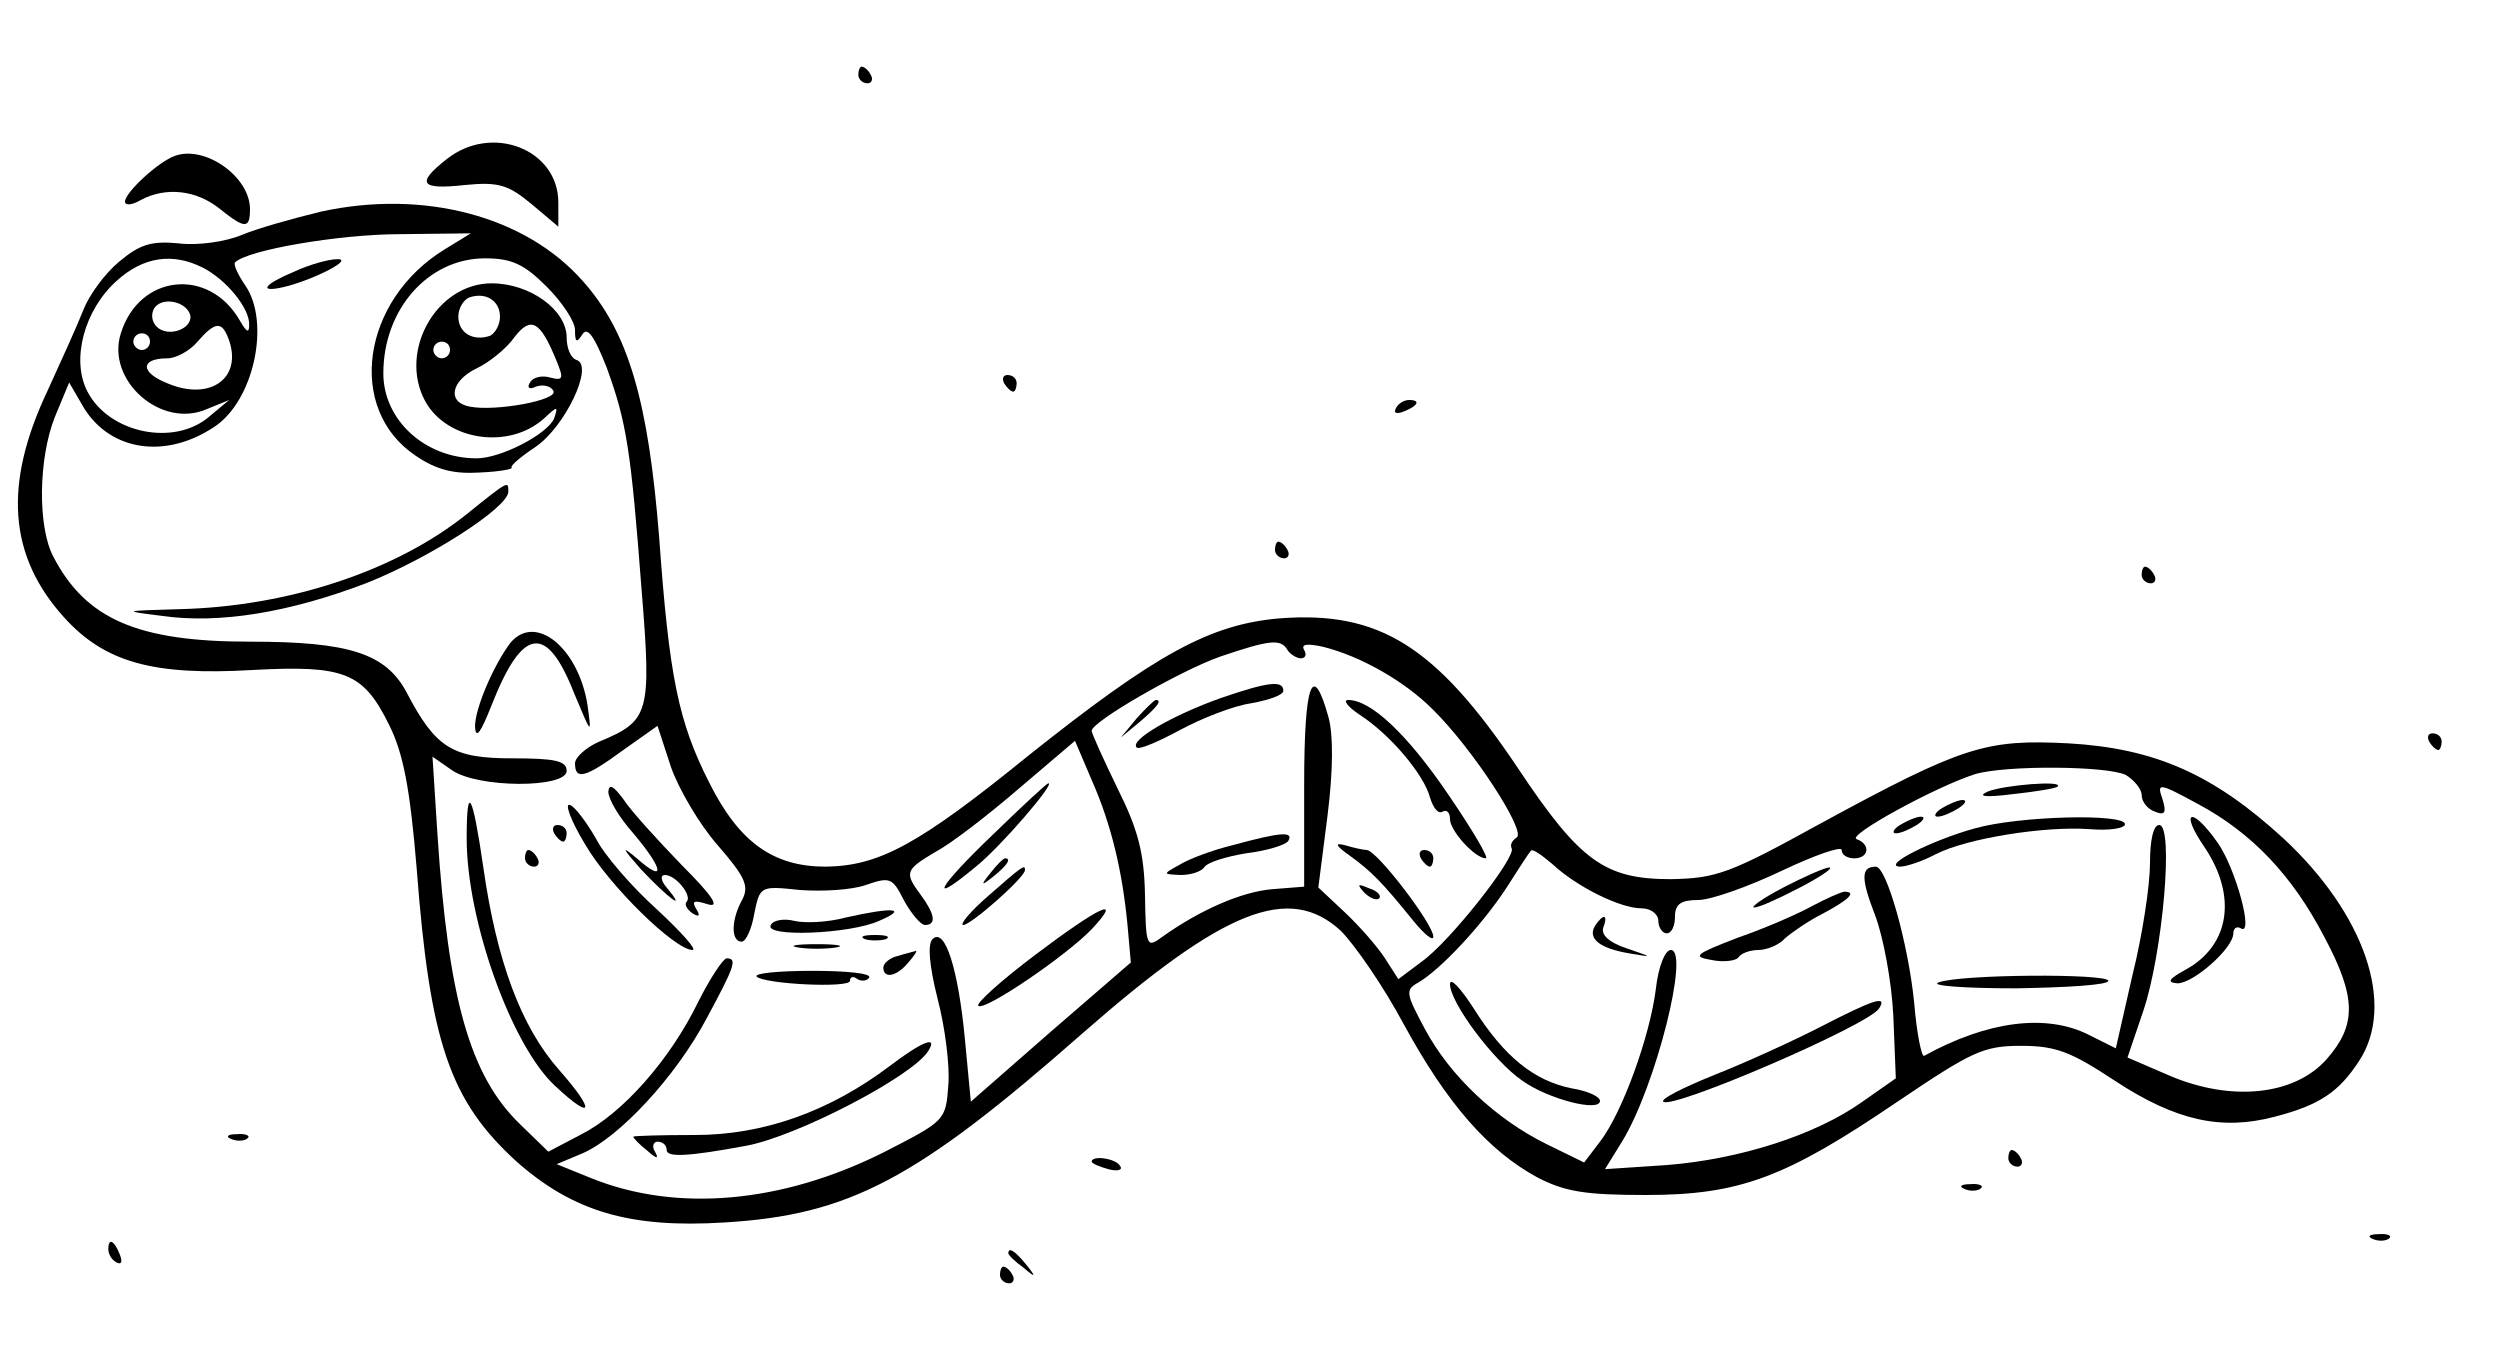 <?xml version="1.0" standalone="no"?>
<!DOCTYPE svg PUBLIC "-//W3C//DTD SVG 20010904//EN"
 "http://www.w3.org/TR/2001/REC-SVG-20010904/DTD/svg10.dtd">
<svg version="1.0" xmlns="http://www.w3.org/2000/svg"
 width="300pt" height="164pt" viewBox="0 0 300 164"
 preserveAspectRatio="xMidYMid meet">
<g transform="translate(0,164) scale(0.1,-0.1)"
fill="#000000" stroke="none">
<path d="M1030 1550 c0 -5 5 -10 11 -10 5 0 7 5 4 10 -3 6 -8 10 -11 10 -2 0
-4 -4 -4 -10z"/>
<path d="M536 1449 c-37 -29 -32 -37 22 -31 41 4 52 0 80 -23 l32 -27 0 29 c0
64 -80 95 -134 52z"/>
<path d="M210 1453 c-20 -7 -60 -44 -60 -55 0 -5 9 -4 19 2 30 16 66 12 94
-10 31 -25 37 -25 37 -1 0 39 -54 77 -90 64z"/>
<path d="M385 1386 c-33 -8 -76 -20 -95 -28 -19 -8 -53 -13 -76 -10 -32 3 -46
-1 -71 -22 -17 -14 -36 -40 -43 -58 -7 -18 -27 -62 -43 -97 -53 -112 -47 -198
20 -272 49 -54 107 -70 226 -63 111 6 133 -3 164 -66 17 -34 25 -76 33 -172
16 -210 40 -279 120 -352 68 -60 136 -80 249 -73 150 9 230 51 430 227 170
149 248 180 310 123 16 -16 51 -66 76 -113 52 -95 101 -151 160 -183 33 -17
57 -21 130 -21 113 0 168 21 302 112 89 60 103 67 148 67 42 0 60 -7 113 -42
73 -48 128 -60 192 -43 54 14 77 30 101 67 44 67 7 176 -91 267 -84 77 -154
108 -258 114 -99 5 -126 -3 -297 -96 -109 -60 -125 -66 -180 -67 -79 0 -109
21 -184 134 -98 146 -166 188 -285 179 -84 -7 -149 -43 -301 -164 -133 -108
-180 -133 -244 -134 -63 0 -104 29 -140 101 -37 73 -48 127 -60 294 -13 164
-37 246 -91 307 -69 79 -192 111 -315 84z m149 -45 c-100 -61 -119 -192 -35
-248 25 -17 46 -22 77 -20 23 1 40 4 38 6 -2 2 11 13 29 25 35 24 70 97 49
104 -7 2 -12 14 -12 27 0 33 -44 65 -90 65 -66 0 -112 -81 -80 -141 26 -48
101 -59 143 -21 16 15 17 15 12 0 -8 -19 -64 -48 -93 -48 -62 0 -112 46 -112
102 0 77 54 138 122 138 32 0 47 -7 74 -34 19 -19 34 -42 34 -52 0 -15 2 -16
9 -5 6 9 14 -2 29 -40 24 -66 29 -98 42 -268 12 -148 9 -156 -51 -181 -16 -7
-29 -19 -29 -26 0 -21 13 -17 58 16 l41 29 16 -49 c9 -26 34 -69 56 -94 33
-38 38 -49 30 -65 -14 -25 -14 -51 -1 -51 5 0 12 15 15 33 7 34 7 34 55 29 27
-2 62 0 79 6 29 10 32 9 46 -19 9 -16 20 -29 25 -29 14 0 12 13 -5 36 -20 27
-19 30 18 52 19 10 64 45 100 76 l67 57 20 -47 c24 -54 37 -111 43 -174 l4
-45 -96 -83 -96 -84 -7 74 c-8 85 -24 136 -39 121 -6 -6 -4 -31 6 -71 9 -34
15 -81 13 -104 -3 -43 -4 -43 -78 -81 -122 -61 -248 -72 -350 -31 l-42 17 31
13 c44 19 112 92 149 162 34 63 37 72 24 72 -4 0 -20 -24 -34 -52 -34 -70 -91
-134 -140 -159 l-40 -21 -34 33 c-60 58 -86 150 -99 347 l-6 94 23 -16 c31
-22 138 -22 138 -1 0 12 -14 15 -65 15 -72 0 -92 12 -127 79 -25 47 -69 61
-188 61 -135 0 -197 27 -236 102 -19 36 -18 118 2 168 l17 41 18 -31 c32 -51
97 -61 155 -23 49 31 69 127 38 171 -9 13 -14 25 -12 27 14 15 126 34 198 34
l85 1 -31 -19z m-291 -22 c28 -14 57 -49 56 -69 0 -10 -3 -9 -11 5 -37 65
-121 56 -143 -15 -18 -56 48 -115 103 -91 l27 11 -24 -20 c-42 -36 -120 -20
-146 30 -20 38 -4 98 35 133 32 29 67 34 103 16z m357 -59 c0 -10 -6 -20 -12
-23 -21 -7 -38 4 -38 23 0 10 6 20 13 23 20 7 37 -4 37 -23z m-372 3 c5 -17
-26 -29 -40 -15 -6 6 -7 15 -3 22 9 14 37 9 43 -7z m439 -54 c10 -24 9 -26 -7
-22 -10 3 -21 0 -24 -6 -4 -6 -1 -9 7 -5 8 3 18 1 21 -5 7 -11 -69 -25 -100
-19 -28 5 -23 31 8 46 15 7 36 24 45 37 20 26 31 20 50 -26z m-393 25 c18 -47
-21 -76 -73 -54 -33 13 -33 30 0 30 10 0 27 9 36 20 21 24 29 25 37 4z m-94
-4 c0 -5 -4 -10 -10 -10 -5 0 -10 5 -10 10 0 6 5 10 10 10 6 0 10 -4 10 -10z
m360 -10 c0 -5 -4 -10 -10 -10 -5 0 -10 5 -10 10 0 6 5 10 10 10 6 0 10 -4 10
-10z m1005 -360 c3 -5 11 -10 16 -10 6 0 7 5 4 10 -4 7 3 8 22 4 45 -11 98
-41 132 -75 48 -47 113 -147 101 -154 -6 -4 -8 -9 -6 -13 6 -10 -74 -112 -108
-136 l-28 -21 -16 25 c-9 14 -31 39 -48 55 l-32 30 11 86 c7 56 7 98 1 119
-19 68 -29 40 -29 -82 l0 -122 -38 -3 c-37 -3 -87 -25 -132 -57 -19 -14 -20
-13 -21 50 -1 50 -8 78 -33 128 -17 35 -31 66 -31 69 0 11 106 72 154 89 59
20 73 22 81 8z m1006 -150 c10 -6 19 -17 19 -24 0 -8 7 -17 16 -20 12 -5 14
-1 9 15 -7 20 -5 20 43 -6 65 -35 113 -86 151 -159 39 -73 39 -106 3 -147 -39
-44 -115 -51 -188 -20 l-51 22 19 56 c23 68 37 223 19 223 -7 0 -11 -18 -11
-46 0 -26 -9 -86 -21 -134 l-20 -88 -32 16 c-51 26 -122 17 -198 -25 -3 -2 -9
27 -12 64 -7 70 -33 163 -46 163 -18 0 -18 -14 -1 -58 10 -26 20 -80 22 -121
l3 -75 -40 -28 c-56 -40 -147 -69 -234 -76 l-75 -5 21 34 c40 66 81 229 58
229 -7 0 -15 -20 -18 -47 -7 -56 -40 -148 -67 -183 l-19 -25 -45 22 c-61 30
-116 82 -146 138 -23 43 -24 47 -8 56 26 15 76 68 106 114 14 22 27 42 29 44
2 3 13 -5 26 -16 29 -27 81 -53 107 -53 11 0 20 -7 20 -15 0 -8 5 -15 10 -15
6 0 10 9 10 20 0 15 7 20 28 20 15 0 60 16 100 35 40 19 72 30 72 25 0 -6 7
-10 15 -10 18 0 20 17 3 23 -13 4 95 63 142 78 37 11 159 10 181 -1z"/>
<path d="M353 1314 c-36 -15 -43 -25 -15 -19 33 7 88 34 67 34 -11 0 -35 -7
-52 -15z"/>
<path d="M560 1023 c-86 -69 -216 -111 -345 -114 -68 -2 -69 -2 -21 -8 69 -10
153 4 245 39 76 30 171 91 171 110 0 13 1 14 -50 -27z"/>
<path d="M612 868 c-20 -27 -42 -78 -42 -100 1 -16 7 -7 20 26 37 94 66 98 99
14 21 -50 21 -51 16 -14 -11 69 -63 111 -93 74z"/>
<path d="M730 690 c0 -9 13 -31 30 -50 37 -44 39 -61 3 -29 -18 15 -16 11 6
-14 34 -36 56 -52 31 -22 -7 8 -8 15 -2 15 13 0 33 -25 26 -32 -3 -3 0 -9 7
-14 8 -5 10 -3 4 6 -5 9 -2 10 14 5 16 -5 6 10 -31 47 -29 30 -61 65 -70 79
-12 16 -17 19 -18 9z"/>
<path d="M1192 639 c-67 -64 -80 -88 -21 -39 30 24 96 101 87 100 -2 0 -32
-28 -66 -61z"/>
<path d="M560 634 c0 -99 54 -249 106 -297 46 -43 49 -31 5 19 -46 52 -75 131
-91 243 -13 90 -20 102 -20 35z"/>
<path d="M702 627 c29 -50 108 -127 129 -127 6 0 -14 22 -43 49 -30 27 -63 65
-73 85 -11 19 -25 38 -31 40 -7 3 1 -19 18 -47z"/>
<path d="M665 640 c3 -5 8 -10 11 -10 2 0 4 5 4 10 0 6 -5 10 -11 10 -5 0 -7
-4 -4 -10z"/>
<path d="M630 610 c0 -5 5 -10 11 -10 5 0 7 5 4 10 -3 6 -8 10 -11 10 -2 0 -4
-4 -4 -10z"/>
<path d="M1189 593 c-13 -16 -12 -17 4 -4 16 13 21 21 13 21 -2 0 -10 -8 -17
-17z"/>
<path d="M1186 565 c-22 -19 -35 -35 -30 -35 9 0 74 57 74 66 0 7 -3 5 -44
-31z"/>
<path d="M1015 539 c-22 -6 -50 -7 -62 -4 -12 3 -25 1 -28 -5 -9 -15 95 -11
130 5 35 15 18 17 -40 4z"/>
<path d="M1242 494 c-41 -31 -71 -58 -68 -61 7 -7 107 61 137 93 37 40 8 26
-69 -32z"/>
<path d="M1038 513 c6 -2 18 -2 25 0 6 3 1 5 -13 5 -14 0 -19 -2 -12 -5z"/>
<path d="M958 503 c12 -2 32 -2 45 0 12 2 2 4 -23 4 -25 0 -35 -2 -22 -4z"/>
<path d="M1078 493 c-10 -2 -18 -9 -18 -14 0 -14 16 -11 30 6 7 8 11 14 9 14
-2 -1 -12 -3 -21 -6z"/>
<path d="M908 468 c10 -9 112 -14 112 -5 0 5 4 6 9 2 5 -3 12 -2 14 2 3 5 -28
8 -68 8 -41 0 -71 -3 -67 -7z"/>
<path d="M1068 361 c-73 -55 -152 -83 -234 -83 -41 0 -74 -1 -74 -2 0 -2 8
-10 17 -17 11 -10 14 -10 9 -1 -4 6 -2 12 3 12 6 0 11 -4 11 -10 0 -9 25 -8
95 5 61 11 201 84 219 114 12 19 -8 11 -46 -18z"/>
<path d="M1464 802 c-56 -20 -109 -50 -100 -59 3 -3 26 7 52 21 26 14 64 29
85 32 22 4 39 10 39 15 0 13 -18 11 -76 -9z"/>
<path d="M1364 778 l-19 -23 23 19 c21 18 27 26 19 26 -2 0 -12 -10 -23 -22z"/>
<path d="M1632 782 c37 -24 77 -72 84 -99 4 -13 10 -20 15 -17 5 3 9 -1 9 -9
0 -14 30 -47 43 -47 4 0 -16 34 -44 75 -50 74 -94 115 -121 115 -7 0 -1 -8 14
-18z"/>
<path d="M1480 626 c-25 -6 -54 -17 -65 -24 -20 -11 -20 -11 2 -12 12 0 24 4
28 9 3 6 26 13 50 17 25 3 48 10 51 15 7 12 -11 10 -66 -5z"/>
<path d="M1620 613 c26 -19 38 -31 76 -78 13 -16 24 -25 24 -19 0 15 -68 104
-80 104 -4 0 -17 3 -27 6 -12 3 -10 -1 7 -13z"/>
<path d="M1705 610 c3 -5 8 -10 11 -10 2 0 4 5 4 10 0 6 -5 10 -11 10 -5 0 -7
-4 -4 -10z"/>
<path d="M1637 569 c7 -7 15 -10 18 -7 3 3 -2 9 -12 12 -14 6 -15 5 -6 -5z"/>
<path d="M2385 690 c-13 -6 -2 -7 30 -3 28 3 52 7 54 9 9 8 -65 2 -84 -6z"/>
<path d="M2330 670 c-8 -5 -10 -10 -5 -10 6 0 17 5 25 10 8 5 11 10 5 10 -5 0
-17 -5 -25 -10z"/>
<path d="M2280 650 c-8 -5 -10 -10 -5 -10 6 0 17 5 25 10 8 5 11 10 5 10 -5 0
-17 -5 -25 -10z"/>
<path d="M2370 646 c-51 -14 -113 -45 -90 -46 8 0 28 7 43 15 37 19 131 34
185 30 23 -2 42 1 42 6 0 13 -127 10 -180 -5z"/>
<path d="M2645 624 c40 -59 31 -119 -23 -148 -20 -11 -22 -15 -9 -16 19 0 67
42 67 60 0 6 4 9 9 6 16 -10 -6 72 -28 103 -31 44 -46 39 -16 -5z"/>
<path d="M2140 575 c-25 -13 -40 -24 -35 -24 6 0 30 11 55 24 25 13 41 24 35
24 -5 0 -30 -11 -55 -24z"/>
<path d="M2175 553 c-16 -9 -57 -27 -89 -38 -52 -20 -56 -23 -32 -27 14 -3 29
-1 32 3 3 5 14 9 24 9 10 0 25 6 32 14 8 7 28 21 46 30 30 16 41 26 25 26 -5
-1 -21 -8 -38 -17z"/>
<path d="M1914 529 c-9 -15 5 -27 41 -33 29 -5 29 -5 -3 6 -21 7 -31 16 -28
25 6 16 0 17 -10 2z"/>
<path d="M1740 459 c0 -22 52 -92 87 -116 31 -22 93 -38 93 -24 0 5 -15 12
-34 15 -45 9 -81 38 -117 95 -16 25 -29 39 -29 30z"/>
<path d="M2326 461 c-10 -4 32 -7 93 -7 61 1 111 4 111 9 0 9 -179 8 -204 -2z"/>
<path d="M2185 408 c-33 -17 -90 -43 -128 -58 -37 -15 -65 -29 -61 -32 10 -10
247 92 259 112 10 16 -6 11 -70 -22z"/>
<path d="M1205 1180 c3 -5 8 -10 11 -10 2 0 4 5 4 10 0 6 -5 10 -11 10 -5 0
-7 -4 -4 -10z"/>
<path d="M1675 1150 c-3 -6 1 -7 9 -4 18 7 21 14 7 14 -6 0 -13 -4 -16 -10z"/>
<path d="M1530 980 c0 -5 5 -10 11 -10 5 0 7 5 4 10 -3 6 -8 10 -11 10 -2 0
-4 -4 -4 -10z"/>
<path d="M2570 950 c0 -5 5 -10 11 -10 5 0 7 5 4 10 -3 6 -8 10 -11 10 -2 0
-4 -4 -4 -10z"/>
<path d="M2915 750 c3 -5 8 -10 11 -10 2 0 4 5 4 10 0 6 -5 10 -11 10 -5 0 -7
-4 -4 -10z"/>
<path d="M278 273 c7 -3 16 -2 19 1 4 3 -2 6 -13 5 -11 0 -14 -3 -6 -6z"/>
<path d="M2410 250 c0 -5 5 -10 11 -10 5 0 7 5 4 10 -3 6 -8 10 -11 10 -2 0
-4 -4 -4 -10z"/>
<path d="M1310 246 c0 -2 9 -6 20 -9 11 -3 18 -1 14 4 -5 9 -34 13 -34 5z"/>
<path d="M2358 213 c7 -3 16 -2 19 1 4 3 -2 6 -13 5 -11 0 -14 -3 -6 -6z"/>
<path d="M2848 153 c7 -3 16 -2 19 1 4 3 -2 6 -13 5 -11 0 -14 -3 -6 -6z"/>
<path d="M130 141 c0 -6 4 -13 10 -16 6 -3 7 1 4 9 -7 18 -14 21 -14 7z"/>
<path d="M1210 136 c0 -2 8 -10 18 -17 15 -13 16 -12 3 4 -13 16 -21 21 -21
13z"/>
<path d="M1200 110 c0 -5 5 -10 11 -10 5 0 7 5 4 10 -3 6 -8 10 -11 10 -2 0
-4 -4 -4 -10z"/>
</g>
</svg>
